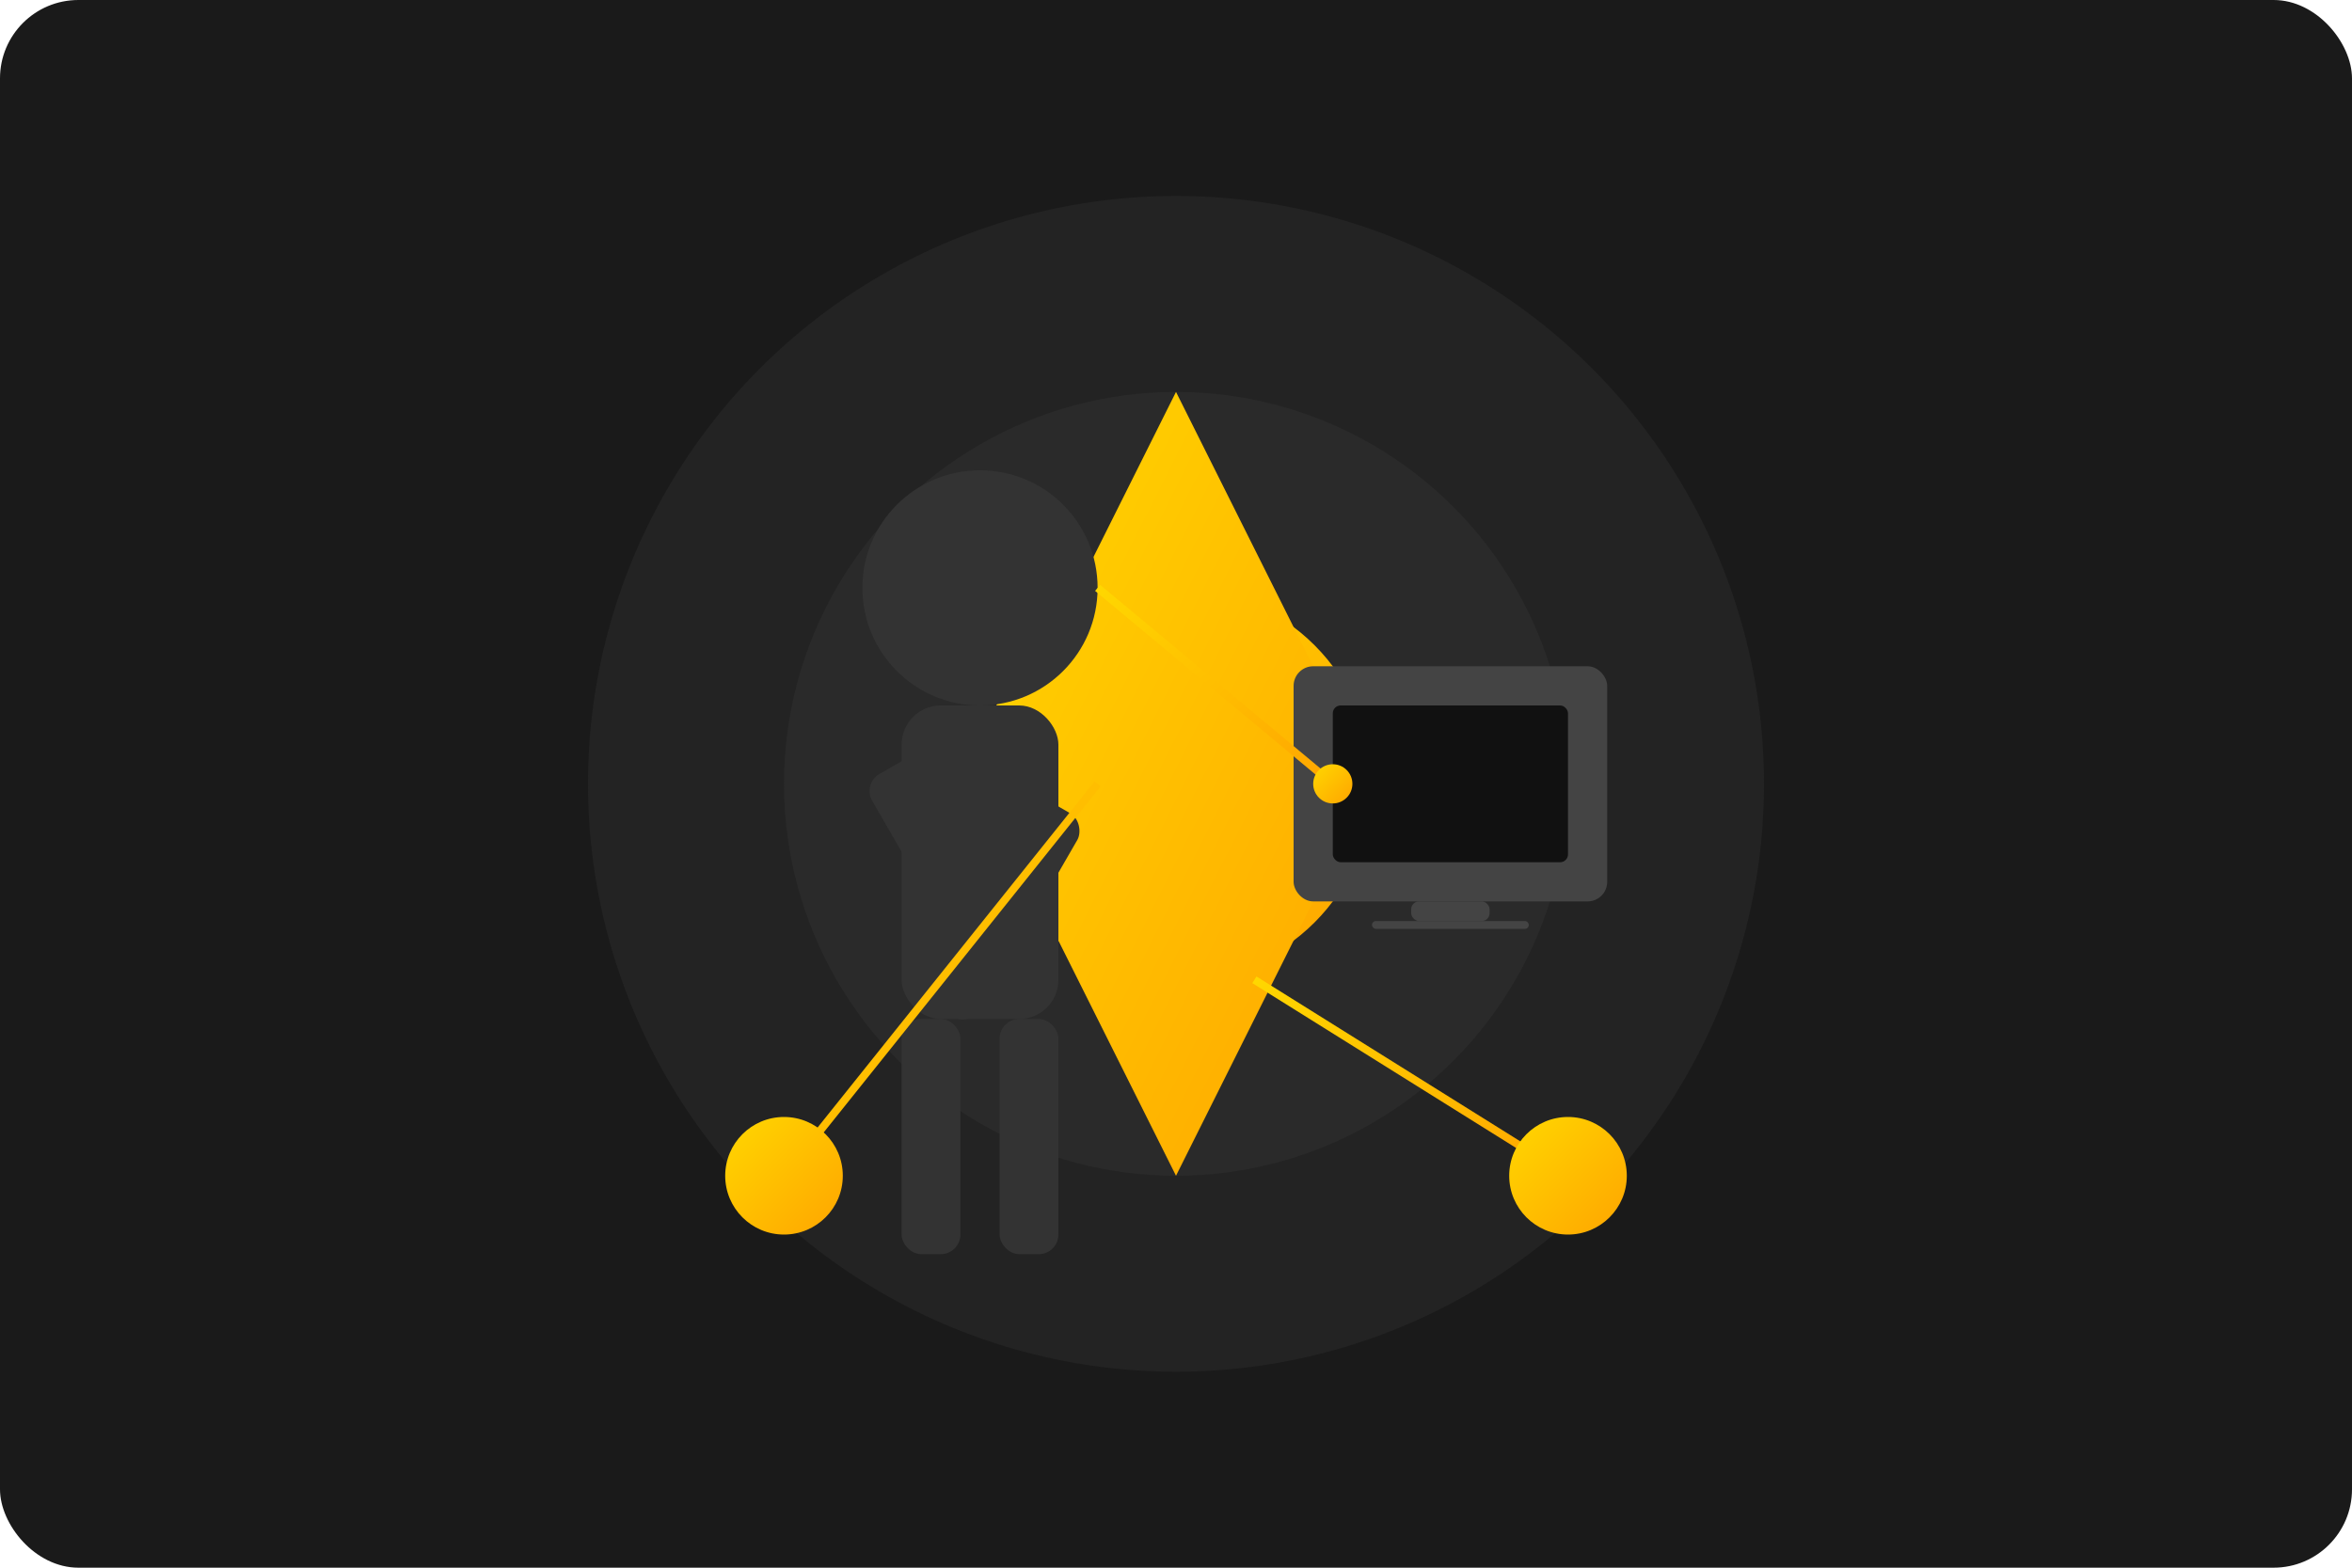<?xml version="1.0" encoding="UTF-8"?>
<svg width="600" height="400" viewBox="0 0 600 400" fill="none" xmlns="http://www.w3.org/2000/svg">
  <!-- Background -->
  <rect width="600" height="400" rx="20" fill="#1A1A1A" />
  
  <!-- Decorative elements -->
  <circle cx="300" cy="200" r="150" fill="#232323" />
  <circle cx="300" cy="200" r="100" fill="#2A2A2A" />
  
  <!-- Golden elements -->
  <circle cx="300" cy="200" r="50" fill="url(#goldGradient)" />
  <path d="M300 100 L350 200 L300 300 L250 200 Z" fill="url(#goldGradient)" />
  
  <!-- Person figure -->
  <circle cx="250" cy="150" r="30" fill="#333333" />
  <rect x="230" y="180" width="40" height="80" rx="10" fill="#333333" />
  <rect x="220" y="200" width="20" height="60" rx="5" transform="rotate(-30 220 200)" fill="#333333" />
  <rect x="260" y="200" width="20" height="60" rx="5" transform="rotate(30 260 200)" fill="#333333" />
  <rect x="230" y="260" width="15" height="60" rx="5" fill="#333333" />
  <rect x="255" y="260" width="15" height="60" rx="5" fill="#333333" />
  
  <!-- Computer icon -->
  <rect x="330" y="170" width="80" height="60" rx="5" fill="#444444" />
  <rect x="340" y="180" width="60" height="40" rx="2" fill="#111111" />
  <rect x="360" y="230" width="20" height="5" rx="2" fill="#444444" />
  <rect x="350" y="235" width="40" height="2" rx="1" fill="#444444" />
  
  <!-- Network connections -->
  <line x1="280" y1="150" x2="340" y2="200" stroke="url(#goldGradient)" stroke-width="2" />
  <circle cx="340" cy="200" r="5" fill="url(#goldGradient)" />
  
  <line x1="320" y1="250" x2="400" y2="300" stroke="url(#goldGradient)" stroke-width="2" />
  <circle cx="400" cy="300" r="15" fill="url(#goldGradient)" />
  
  <line x1="280" y1="200" x2="200" y2="300" stroke="url(#goldGradient)" stroke-width="2" />
  <circle cx="200" cy="300" r="15" fill="url(#goldGradient)" />
  
  <!-- Definitions -->
  <defs>
    <linearGradient id="goldGradient" x1="0%" y1="0%" x2="100%" y2="100%">
      <stop offset="0%" stop-color="#FFD700" />
      <stop offset="100%" stop-color="#FFA500" />
    </linearGradient>
  </defs>
</svg> 